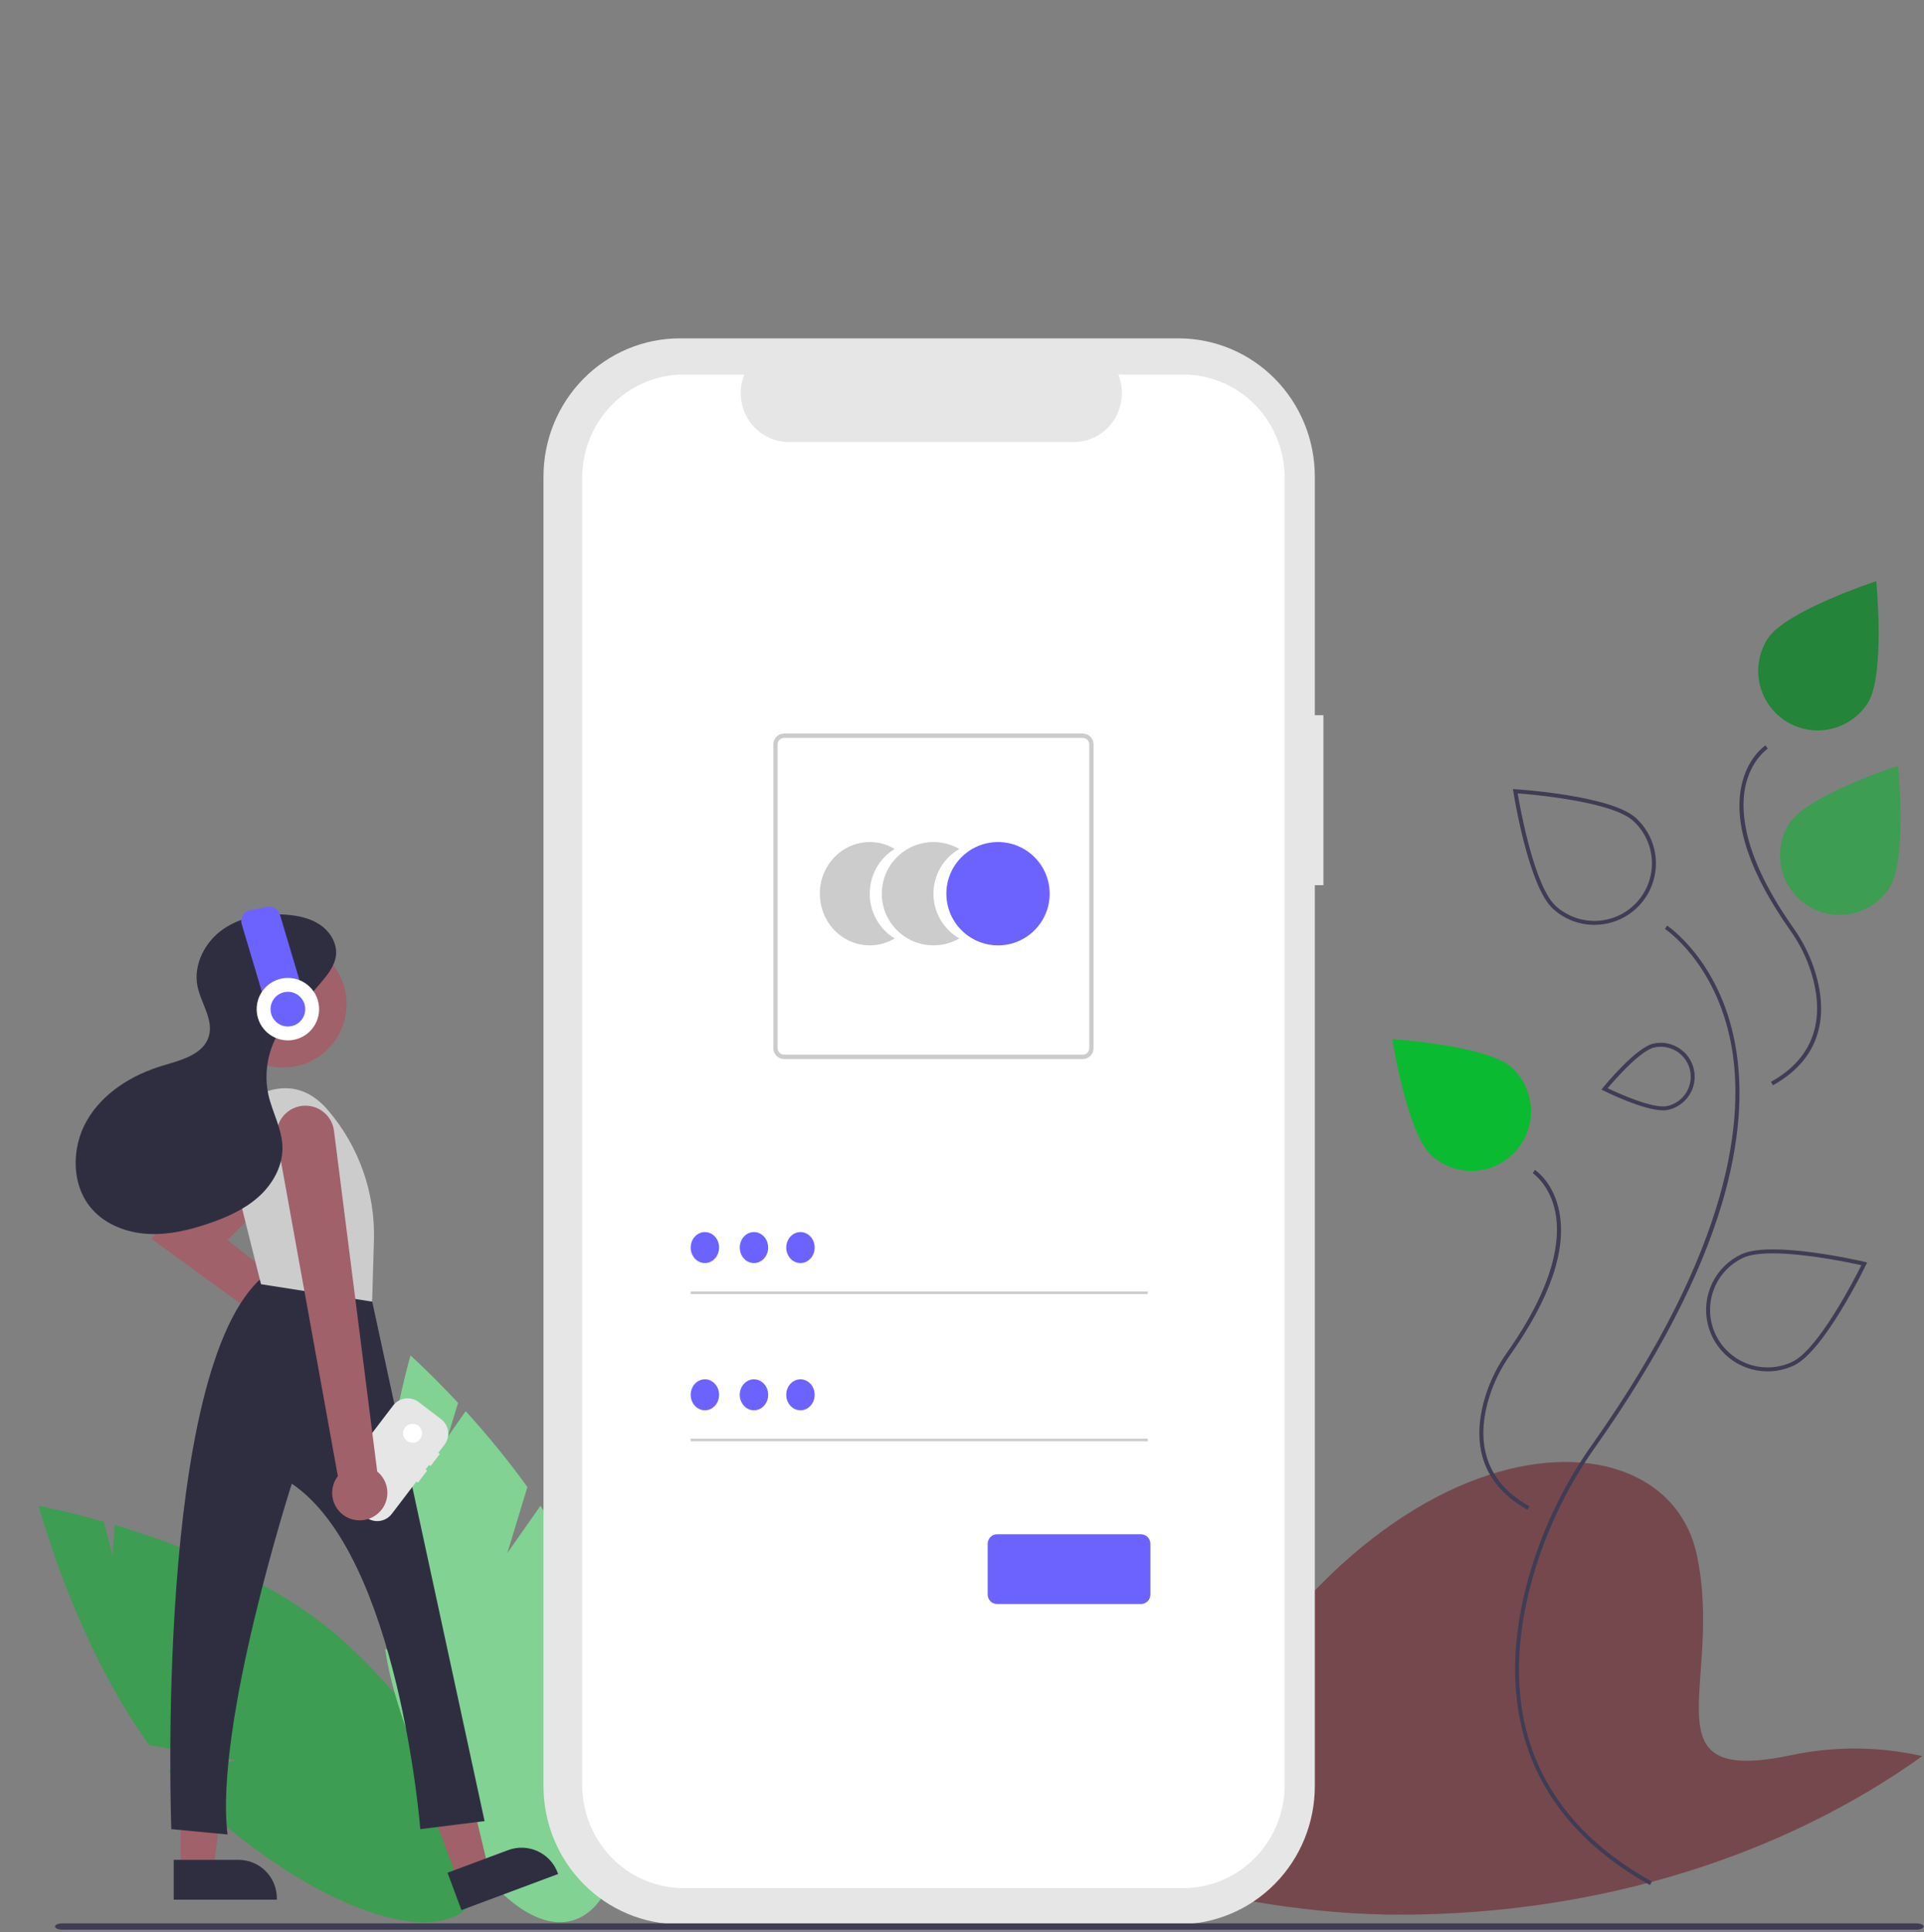 <svg width="745" height="748" viewBox="0 0 745 748" fill="none" xmlns="http://www.w3.org/2000/svg">
<rect x="0" y="0" width="745" height="748" fill="#808080" stroke="none"/>
<g id="undraw_Access_account_re_8spm 1" clip-path="url(#clip0)">
<path id="Path 1" d="M86.629 629.066L80.069 603.194C68.438 598.265 56.538 593.995 44.426 590.406L43.598 602.43L40.24 589.183C25.219 584.889 15 583 15 583C15 583 28.8 635.489 57.754 675.617L91.488 681.543L65.281 685.322C68.923 689.704 72.837 693.853 77 697.744C119.115 736.836 166.024 754.772 181.773 737.804C197.522 720.836 176.148 675.392 134.033 636.304C120.977 624.185 104.576 614.46 88.158 606.804L86.629 629.066Z" fill="#3D9D52"/>
<path id="Vector" d="M744.363 679.87C691.13 717.995 620.002 741.274 541.87 741.274C477.961 741.274 404.506 719.385 344 687.565C348.785 675.161 355.451 665.108 364.722 660.016C364.952 659.885 365.19 659.755 365.428 659.639C369.387 657.605 373.758 656.499 378.208 656.406C432.739 654.87 426.595 716.313 494.95 631.829C537.461 579.287 585.617 561.208 618.535 567.052C619.142 567.16 619.741 567.275 620.34 567.398C639.418 571.361 653.066 583.573 657.006 601.875C667.759 651.798 636.269 691.736 693.872 679.447C710.539 675.979 727.756 676.123 744.363 679.87Z" fill="#75484E"/>
<path id="Vector_2" d="M638.875 729.802C612.086 714.868 595.409 694.479 589.307 669.202C584.776 650.435 586.078 629.316 593.176 606.432C598.439 589.56 606.328 573.624 616.555 559.21C670.808 482.417 675.704 432.378 670.258 403.923C664.288 372.723 644.889 359.765 644.694 359.638L645.531 358.35C645.732 358.48 665.641 371.739 671.756 403.572C675.28 421.924 673.622 442.85 666.827 465.769C658.369 494.292 641.877 526.028 617.809 560.097C607.676 574.379 599.858 590.169 594.643 606.887C583.001 644.419 581.354 695.977 639.623 728.461L638.875 729.802Z" fill="#3F3D56"/>
<path id="Vector_3" d="M591.484 584.534C570.365 572.762 570.953 554.104 575.165 540.525C577.033 534.536 579.833 528.879 583.463 523.762C602.469 496.859 604.187 479.383 602.281 469.459C600.211 458.683 593.57 454.259 593.504 454.215L594.341 452.927C594.636 453.119 601.597 457.757 603.789 469.17C606.644 484.03 600.227 502.695 584.718 524.649C581.181 529.634 578.452 535.145 576.632 540.98C572.588 554.016 572.012 571.922 592.232 583.193L591.484 584.534Z" fill="#3F3D56"/>
<path id="Vector_4" d="M686.504 420.175L685.756 418.833C705.976 407.561 705.4 389.655 701.356 376.62C699.536 370.785 696.807 365.273 693.27 360.289C677.761 338.336 671.344 319.669 674.198 304.809C676.39 293.397 683.352 288.759 683.647 288.567L684.485 289.854C684.418 289.899 677.744 294.381 675.695 305.16C673.81 315.078 675.547 332.539 694.525 359.402C698.155 364.519 700.955 370.176 702.823 376.164C707.035 389.743 707.623 408.401 686.504 420.175Z" fill="#3F3D56"/>
<path id="Vector_5" d="M731.595 343.753C728.258 348.872 723.023 352.455 717.043 353.714C711.064 354.974 704.829 353.806 699.71 350.469C694.591 347.131 691.008 341.897 689.748 335.917C688.489 329.937 689.656 323.702 692.994 318.583L693 318.573C699.954 307.916 734.959 296.428 734.959 296.428C734.959 296.428 738.548 333.095 731.595 343.753Z" fill="#3D9D52"/>
<path id="Vector_6" d="M723.147 272.325C719.809 277.444 714.575 281.027 708.595 282.287C702.615 283.546 696.38 282.379 691.261 279.041C686.143 275.703 682.559 270.469 681.3 264.489C680.04 258.51 681.208 252.274 684.545 247.156L684.552 247.146C691.505 236.488 726.511 225 726.511 225C726.511 225 730.1 261.667 723.147 272.325Z" fill="#248439"/>
<path id="Vector_7" d="M722.054 488.541C720.579 488.195 685.795 480.108 674.197 485.63C669.316 487.954 665.371 491.87 663.012 496.734C660.652 501.599 660.018 507.121 661.214 512.393C662.41 517.666 665.364 522.374 669.592 525.744C673.819 529.114 679.067 530.945 684.474 530.936C686.205 530.938 687.93 530.747 689.619 530.368C691.364 529.978 693.059 529.393 694.673 528.625C706.271 523.095 721.908 490.991 722.568 489.624L722.991 488.763L722.054 488.541ZM694.013 527.234C691.372 528.492 688.51 529.217 685.589 529.369C682.668 529.52 679.746 529.095 676.99 528.117C674.233 527.14 671.696 525.628 669.524 523.67C667.351 521.712 665.586 519.345 664.328 516.705C663.07 514.064 662.345 511.202 662.194 508.281C662.042 505.36 662.467 502.438 663.445 499.681C664.423 496.925 665.934 494.388 667.892 492.216C669.85 490.043 672.217 488.278 674.858 487.02C677.561 485.73 681.693 485.246 686.409 485.246C699.312 485.246 716.562 488.894 720.756 489.823C718.137 495.077 704.105 522.426 694.013 527.234V527.234Z" fill="#3F3D56"/>
<path id="Vector_8" d="M617.376 358.06C611.444 358.07 605.724 355.856 601.345 351.855C591.851 343.199 586.216 307.934 585.981 306.437L585.832 305.49L586.789 305.551C588.301 305.647 623.936 308.012 633.429 316.669C636.98 319.903 639.469 324.137 640.569 328.813C641.668 333.489 641.327 338.388 639.59 342.867C637.853 347.345 634.802 351.193 630.837 353.905C626.872 356.617 622.18 358.065 617.376 358.06H617.376ZM587.657 307.154C588.64 312.937 594.121 343.19 602.38 350.721C606.745 354.698 612.512 356.779 618.411 356.506C624.311 356.233 629.86 353.627 633.839 349.263C637.818 344.899 639.901 339.134 639.63 333.234C639.359 327.335 636.756 321.784 632.394 317.803V317.803C624.135 310.274 593.506 307.6 587.657 307.154V307.154Z" fill="#3F3D56"/>
<path id="Vector_9" d="M585.293 413.241C587.529 415.28 589.341 417.739 590.627 420.478C591.912 423.217 592.646 426.183 592.785 429.205C592.925 432.228 592.467 435.248 591.439 438.094C590.412 440.94 588.833 443.555 586.794 445.791C584.756 448.027 582.297 449.84 579.557 451.125C576.818 452.411 573.853 453.144 570.83 453.283C567.808 453.423 564.787 452.966 561.941 451.938C559.095 450.91 556.48 449.331 554.244 447.293C544.841 438.719 539.122 402.323 539.122 402.323C539.122 402.323 575.89 404.667 585.293 413.241Z" fill="#0ABA31"/>
<path id="Vector_10" d="M655.91 414.087C655.274 411.157 653.657 408.531 651.326 406.645C648.995 404.758 646.09 403.723 643.092 403.711C642.147 403.714 641.204 403.817 640.281 404.018C633.415 405.508 621.21 420.462 620.696 421.092L620.089 421.837L620.949 422.267C621.625 422.605 636.325 429.886 644.021 429.886C644.635 429.893 645.248 429.834 645.849 429.709C649.254 428.97 652.226 426.909 654.113 423.98C655.999 421.051 656.646 417.493 655.91 414.087H655.91ZM652.823 423.15C652.002 424.436 650.934 425.546 649.68 426.415C648.426 427.284 647.011 427.895 645.519 428.211C640.004 429.409 626.133 423.042 622.508 421.314C625.089 418.242 635.089 406.714 640.611 405.516C642.855 405.03 645.193 405.221 647.329 406.064C649.465 406.907 651.302 408.364 652.61 410.252C653.917 412.14 654.635 414.373 654.673 416.669C654.711 418.964 654.067 421.22 652.823 423.15V423.15Z" fill="#3F3D56"/>
<path id="Path 2" d="M196.46 601.245L204.218 575.707C196.81 565.475 188.83 555.669 180.318 546.336L173.394 556.201L177.366 543.125C166.725 531.689 158.954 524.79 158.954 524.79C158.954 524.79 143.639 576.857 147.679 626.174L173.494 648.684L149.102 638.372C149.955 644.007 151.162 649.583 152.716 655.066C168.562 710.3 199.447 749.901 221.699 743.517C243.951 737.133 249.145 687.182 233.299 631.948C228.387 614.825 219.373 598.022 209.276 582.983L196.46 601.245Z" fill="#81D293"/>
<path id="Path 22" d="M512.445 276.908H509.117V184.491C509.117 177.466 507.752 170.511 505.101 164.021C502.449 157.531 498.562 151.634 493.663 146.667C488.763 141.7 482.947 137.76 476.545 135.072C470.143 132.384 463.282 131 456.353 131H263.209C249.215 131 235.794 136.636 225.899 146.667C216.004 156.699 210.445 170.304 210.445 184.491V691.509C210.445 698.534 211.81 705.489 214.461 711.979C217.113 718.469 220.999 724.366 225.899 729.333C230.799 734.3 236.615 738.24 243.017 740.928C249.418 743.616 256.28 745 263.209 745H456.353C470.347 745 483.767 739.364 493.662 729.333C503.557 719.301 509.116 705.696 509.116 691.509V342.693H512.444L512.445 276.908Z" fill="#E6E6E6"/>
<path id="Path 23" d="M458.169 145H433.04C434.196 147.881 434.637 151.007 434.325 154.102C434.012 157.197 432.956 160.167 431.249 162.749C429.542 165.331 427.237 167.447 424.536 168.91C421.835 170.373 418.822 171.138 415.762 171.138H305.469C302.409 171.138 299.396 170.372 296.696 168.909C293.995 167.446 291.69 165.331 289.983 162.748C288.276 160.166 287.22 157.197 286.908 154.101C286.596 151.006 287.037 147.881 288.192 145H264.721C254.304 145 244.314 149.207 236.949 156.697C229.583 164.186 225.445 174.343 225.445 184.935V691.065C225.445 701.657 229.583 711.814 236.949 719.303C244.314 726.793 254.304 731 264.721 731H458.169C468.585 731 478.575 726.793 485.941 719.303C493.307 711.814 497.445 701.657 497.445 691.065V691.065V184.934C497.445 174.343 493.306 164.185 485.941 156.696C478.575 149.207 468.585 145 458.169 145V145Z" fill="white"/>
<path id="Path 6" d="M336.775 346.001C336.774 342.49 337.668 339.04 339.365 336C341.063 332.959 343.505 330.435 346.445 328.681C343.506 326.925 340.172 326 336.779 326C333.385 326 330.051 326.923 327.112 328.679C324.173 330.434 321.732 332.959 320.035 335.999C318.338 339.04 317.445 342.489 317.445 346C317.445 349.511 318.338 352.96 320.035 356.001C321.732 359.041 324.173 361.566 327.112 363.321C330.051 365.077 333.385 366 336.779 366C340.172 366 343.506 365.075 346.445 363.319C343.505 361.565 341.063 359.042 339.366 356.001C337.668 352.961 336.775 349.512 336.775 346.001V346.001Z" fill="#CCCCCC"/>
<path id="Path 7" d="M361.442 346.001C361.441 342.49 362.365 339.04 364.121 336C365.877 332.959 368.403 330.435 371.445 328.681C368.405 326.925 364.956 326 361.445 326C357.935 326 354.486 326.923 351.445 328.679C348.405 330.434 345.88 332.959 344.124 335.999C342.369 339.04 341.445 342.489 341.445 346C341.445 349.511 342.369 352.96 344.124 356.001C345.88 359.041 348.405 361.566 351.445 363.321C354.486 365.077 357.935 366 361.445 366C364.956 366 368.405 365.075 371.445 363.319C368.403 361.565 365.878 359.042 364.121 356.001C362.365 352.961 361.441 349.512 361.442 346.001V346.001Z" fill="#CCCCCC"/>
<path id="Ellipse 1" d="M386.445 366C397.49 366 406.445 357.046 406.445 346C406.445 334.954 397.49 326 386.445 326C375.399 326 366.445 334.954 366.445 346C366.445 357.046 375.399 366 386.445 366Z" fill="#6C63FF"/>
<path id="Path 8" d="M419.29 410H303.599C302.498 409.999 301.442 409.554 300.663 408.762C299.884 407.971 299.446 406.898 299.445 405.779V288.221C299.446 287.102 299.884 286.029 300.663 285.238C301.442 284.446 302.498 284.001 303.599 284H419.29C420.392 284.001 421.448 284.446 422.227 285.238C423.005 286.029 423.443 287.102 423.445 288.221V405.779C423.443 406.898 423.005 407.971 422.227 408.762C421.448 409.554 420.392 409.999 419.29 410V410ZM303.599 285.69C302.938 285.69 302.305 285.957 301.837 286.432C301.37 286.907 301.107 287.551 301.107 288.222V405.779C301.107 406.451 301.37 407.095 301.837 407.57C302.305 408.044 302.938 408.311 303.599 408.312H419.29C419.951 408.311 420.585 408.044 421.052 407.57C421.519 407.095 421.782 406.451 421.783 405.779V288.222C421.782 287.551 421.519 286.907 421.052 286.432C420.585 285.957 419.951 285.69 419.29 285.69H303.599Z" fill="#CCCCCC"/>
<path id="Rectangle 1" d="M444.445 500H267.445V501H444.445V500Z" fill="#CCCCCC"/>
<path id="Ellipse 2" d="M272.945 489C275.982 489 278.445 486.314 278.445 483C278.445 479.686 275.982 477 272.945 477C269.907 477 267.445 479.686 267.445 483C267.445 486.314 269.907 489 272.945 489Z" fill="#6C63FF"/>
<path id="Rectangle 2" d="M444.445 557H267.445V558H444.445V557Z" fill="#CCCCCC"/>
<path id="Ellipse 3" d="M272.945 546C275.982 546 278.445 543.314 278.445 540C278.445 536.686 275.982 534 272.945 534C269.907 534 267.445 536.686 267.445 540C267.445 543.314 269.907 546 272.945 546Z" fill="#6C63FF"/>
<path id="Vector_11" d="M441.813 621H386.076C385.113 620.999 384.19 620.613 383.51 619.927C382.829 619.241 382.446 618.311 382.445 617.341V597.659C382.446 596.689 382.829 595.759 383.51 595.073C384.19 594.387 385.113 594.001 386.076 594H441.813C442.776 594.001 443.699 594.387 444.38 595.073C445.061 595.759 445.444 596.689 445.445 597.659V617.341C445.444 618.311 445.061 619.241 444.38 619.927C443.699 620.613 442.776 620.999 441.813 621V621Z" fill="#6C63FF"/>
<path id="Ellipse 7" d="M291.945 489C294.982 489 297.445 486.314 297.445 483C297.445 479.686 294.982 477 291.945 477C288.907 477 286.445 479.686 286.445 483C286.445 486.314 288.907 489 291.945 489Z" fill="#6C63FF"/>
<path id="Ellipse 8" d="M309.945 489C312.982 489 315.445 486.314 315.445 483C315.445 479.686 312.982 477 309.945 477C306.907 477 304.445 479.686 304.445 483C304.445 486.314 306.907 489 309.945 489Z" fill="#6C63FF"/>
<path id="Ellipse 9" d="M291.945 546C294.982 546 297.445 543.314 297.445 540C297.445 536.686 294.982 534 291.945 534C288.907 534 286.445 536.686 286.445 540C286.445 543.314 288.907 546 291.945 546Z" fill="#6C63FF"/>
<path id="Ellipse 10" d="M309.945 546C312.982 546 315.445 543.314 315.445 540C315.445 536.686 312.982 534 309.945 534C306.907 534 304.445 536.686 304.445 540C304.445 543.314 306.907 546 309.945 546Z" fill="#6C63FF"/>
<path id="Path 88" d="M742.066 747.077H24.08C22.543 747.077 21.298 746.531 21.298 745.859C21.298 745.187 22.543 744.64 24.08 744.64H742.066C743.602 744.64 744.848 745.186 744.848 745.859C744.848 746.532 743.602 747.077 742.066 747.077Z" fill="#3F3D56"/>
<path id="Vector_12" d="M58.562 479.563L98.703 439.422C100.01 438.115 101.635 437.171 103.418 436.684C105.201 436.197 107.08 436.183 108.87 436.644C110.66 437.105 112.299 438.025 113.625 439.313C114.951 440.601 115.918 442.212 116.431 443.988V443.988C116.959 445.814 116.987 447.748 116.513 449.589C116.039 451.43 115.08 453.11 113.735 454.454L88.108 480.081L123.875 508.591L123.856 508.618C124.036 508.609 124.212 508.591 124.393 508.591C126.544 508.59 128.647 509.227 130.436 510.421C132.226 511.614 133.621 513.311 134.447 515.298C135.273 517.284 135.491 519.47 135.076 521.58C134.66 523.691 133.628 525.631 132.111 527.155C130.593 528.68 128.658 529.721 126.55 530.146C124.442 530.572 122.254 530.364 120.264 529.547C118.274 528.731 116.571 527.344 115.369 525.56C114.167 523.776 113.52 521.676 113.51 519.525L58.562 479.563Z" fill="#A0616A"/>
<path id="Vector_13" d="M177.107 727.491L189.014 723.046L177.535 675.003L159.961 681.563L177.107 727.491Z" fill="#A0616A"/>
<path id="Vector_14" d="M216.106 725.529L178.684 739.5L173.286 725.042L196.762 716.277C200.46 714.897 204.556 715.042 208.148 716.681C211.74 718.32 214.534 721.319 215.915 725.017L216.106 725.529V725.529Z" fill="#2F2E41"/>
<path id="Vector_15" d="M69.985 723.671L82.695 723.67L88.742 674.646L69.983 674.647L69.985 723.671Z" fill="#A0616A"/>
<path id="Vector_16" d="M107.208 735.471L67.263 735.473L67.262 720.04L92.32 720.039C96.268 720.038 100.055 721.607 102.847 724.398C105.639 727.19 107.207 730.977 107.208 734.925L107.208 735.471V735.471Z" fill="#2F2E41"/>
<path id="Vector_17" d="M102.104 494.077C102.104 494.077 133.205 488.893 143.572 501.334L187.632 705.048L162.751 708.158C162.751 708.158 154.458 602.413 112.989 574.422C112.989 574.422 82.925 667.726 88.108 710.231L66.337 708.158C66.337 708.158 59.599 529.325 102.104 494.077Z" fill="#2F2E41"/>
<path id="Vector_18" d="M166.727 567.606L170.295 562.924L169.71 562.478L172.115 559.321C172.678 558.583 173.089 557.741 173.327 556.844C173.564 555.946 173.622 555.011 173.498 554.091C173.374 553.171 173.07 552.285 172.603 551.483C172.136 550.68 171.516 549.978 170.777 549.415L170.777 549.415L162.123 542.82C161.385 542.257 160.543 541.846 159.646 541.608C158.748 541.371 157.813 541.313 156.893 541.437C155.973 541.561 155.087 541.865 154.284 542.332C153.482 542.799 152.78 543.419 152.217 544.157L152.217 544.158L131.796 570.955C131.233 571.693 130.822 572.535 130.585 573.432C130.347 574.33 130.289 575.265 130.413 576.185C130.538 577.105 130.842 577.991 131.308 578.793C131.775 579.596 132.396 580.298 133.134 580.861L133.134 580.861L141.788 587.456C143.279 588.592 145.16 589.09 147.018 588.839C148.876 588.588 150.558 587.609 151.694 586.118L151.694 586.118L161.236 573.598L161.821 574.044L165.389 569.362L164.804 568.916L166.142 567.16L166.727 567.606Z" fill="#E6E6E6"/>
<path id="Vector_19" d="M159.76 558.575C161.792 558.575 163.439 556.928 163.439 554.896C163.439 552.864 161.792 551.217 159.76 551.217C157.729 551.217 156.081 552.864 156.081 554.896C156.081 556.928 157.729 558.575 159.76 558.575Z" fill="white"/>
<path id="Vector_20" d="M109.633 413.29C123.197 413.29 134.194 402.293 134.194 388.729C134.194 375.164 123.197 364.167 109.633 364.167C96.068 364.167 85.072 375.164 85.072 388.729C85.072 402.293 96.068 413.29 109.633 413.29Z" fill="#A0616A"/>
<path id="Vector_21" d="M85.516 434.984C85.516 434.984 108.324 408.03 126.985 429.801C138.992 443.809 145.342 461.792 144.794 480.233L144.091 503.926L101.067 497.187L85.516 434.984Z" fill="#CCCCCC"/>
<path id="Vector_22" d="M118.112 428.064C116.491 428.085 114.894 428.459 113.432 429.16C111.97 429.862 110.679 430.873 109.647 432.124C108.616 433.375 107.87 434.836 107.46 436.404C107.051 437.973 106.988 439.612 107.277 441.208L130.816 571.48L130.685 571.659C129.746 572.939 129.104 574.412 128.807 575.971C128.509 577.53 128.563 579.136 128.965 580.671C129.367 582.207 130.106 583.633 131.129 584.847C132.152 586.061 133.433 587.031 134.878 587.687C137.229 588.724 139.872 588.891 142.335 588.159C144.798 587.426 146.92 585.841 148.321 583.688C149.713 581.516 150.268 578.913 149.881 576.363C149.494 573.813 148.192 571.491 146.218 569.831L146.065 569.701L129.33 437.818C128.99 435.123 127.677 432.645 125.639 430.848C123.601 429.052 120.978 428.062 118.261 428.063C118.212 428.063 118.161 428.063 118.112 428.064Z" fill="#A0616A"/>
<path id="Vector_23" d="M113.614 392.978L124.166 380.546C126.886 377.342 129.73 373.853 130.115 369.668C130.537 365.081 127.746 360.622 123.932 358.039C120.117 355.456 115.433 354.485 110.841 354.128C102.322 353.467 93.359 354.874 86.356 359.769C79.354 364.665 74.773 373.502 76.48 381.873C77.825 388.465 82.778 394.78 80.853 401.225C78.746 408.278 70.106 410.442 63.052 412.546C51.212 416.076 39.906 423.026 33.701 433.71C27.495 444.394 27.523 459.127 35.794 468.305C41.15 474.248 49.229 477.253 57.216 477.706C65.204 478.158 73.154 476.277 80.73 473.703C87.707 471.334 94.608 468.286 100.1 463.374C105.593 458.463 109.55 451.435 109.378 444.069C109.215 437.049 105.455 430.654 103.91 423.804C102.691 418.069 103.011 412.113 104.837 406.54C106.662 400.968 109.929 395.977 114.305 392.074" fill="#2F2E41"/>
<path id="Vector_24" d="M96.846 352.384L103.493 351.08C104.043 350.972 104.608 350.973 105.157 351.084C105.705 351.195 106.227 351.412 106.692 351.725C107.157 352.037 107.555 352.438 107.865 352.904C108.175 353.37 108.39 353.893 108.498 354.442L117.689 385.286L102.675 388.232L93.483 357.389C93.265 356.279 93.497 355.129 94.128 354.19C94.759 353.251 95.736 352.602 96.846 352.384Z" fill="#6C63FF"/>
<path id="Vector_25" d="M111.472 402.787C118.149 402.787 123.562 397.374 123.562 390.697C123.562 384.02 118.149 378.607 111.472 378.607C104.795 378.607 99.382 384.02 99.382 390.697C99.382 397.374 104.795 402.787 111.472 402.787Z" fill="white"/>
<path id="Vector_26" d="M111.472 397.413C115.182 397.413 118.189 394.406 118.189 390.697C118.189 386.987 115.182 383.98 111.472 383.98C107.763 383.98 104.755 386.987 104.755 390.697C104.755 394.406 107.763 397.413 111.472 397.413Z" fill="#6C63FF"/>
</g>
<defs>
<clipPath id="clip0">
<rect width="744.848" height="747.077" fill="white"/>
</clipPath>
</defs>
</svg>
